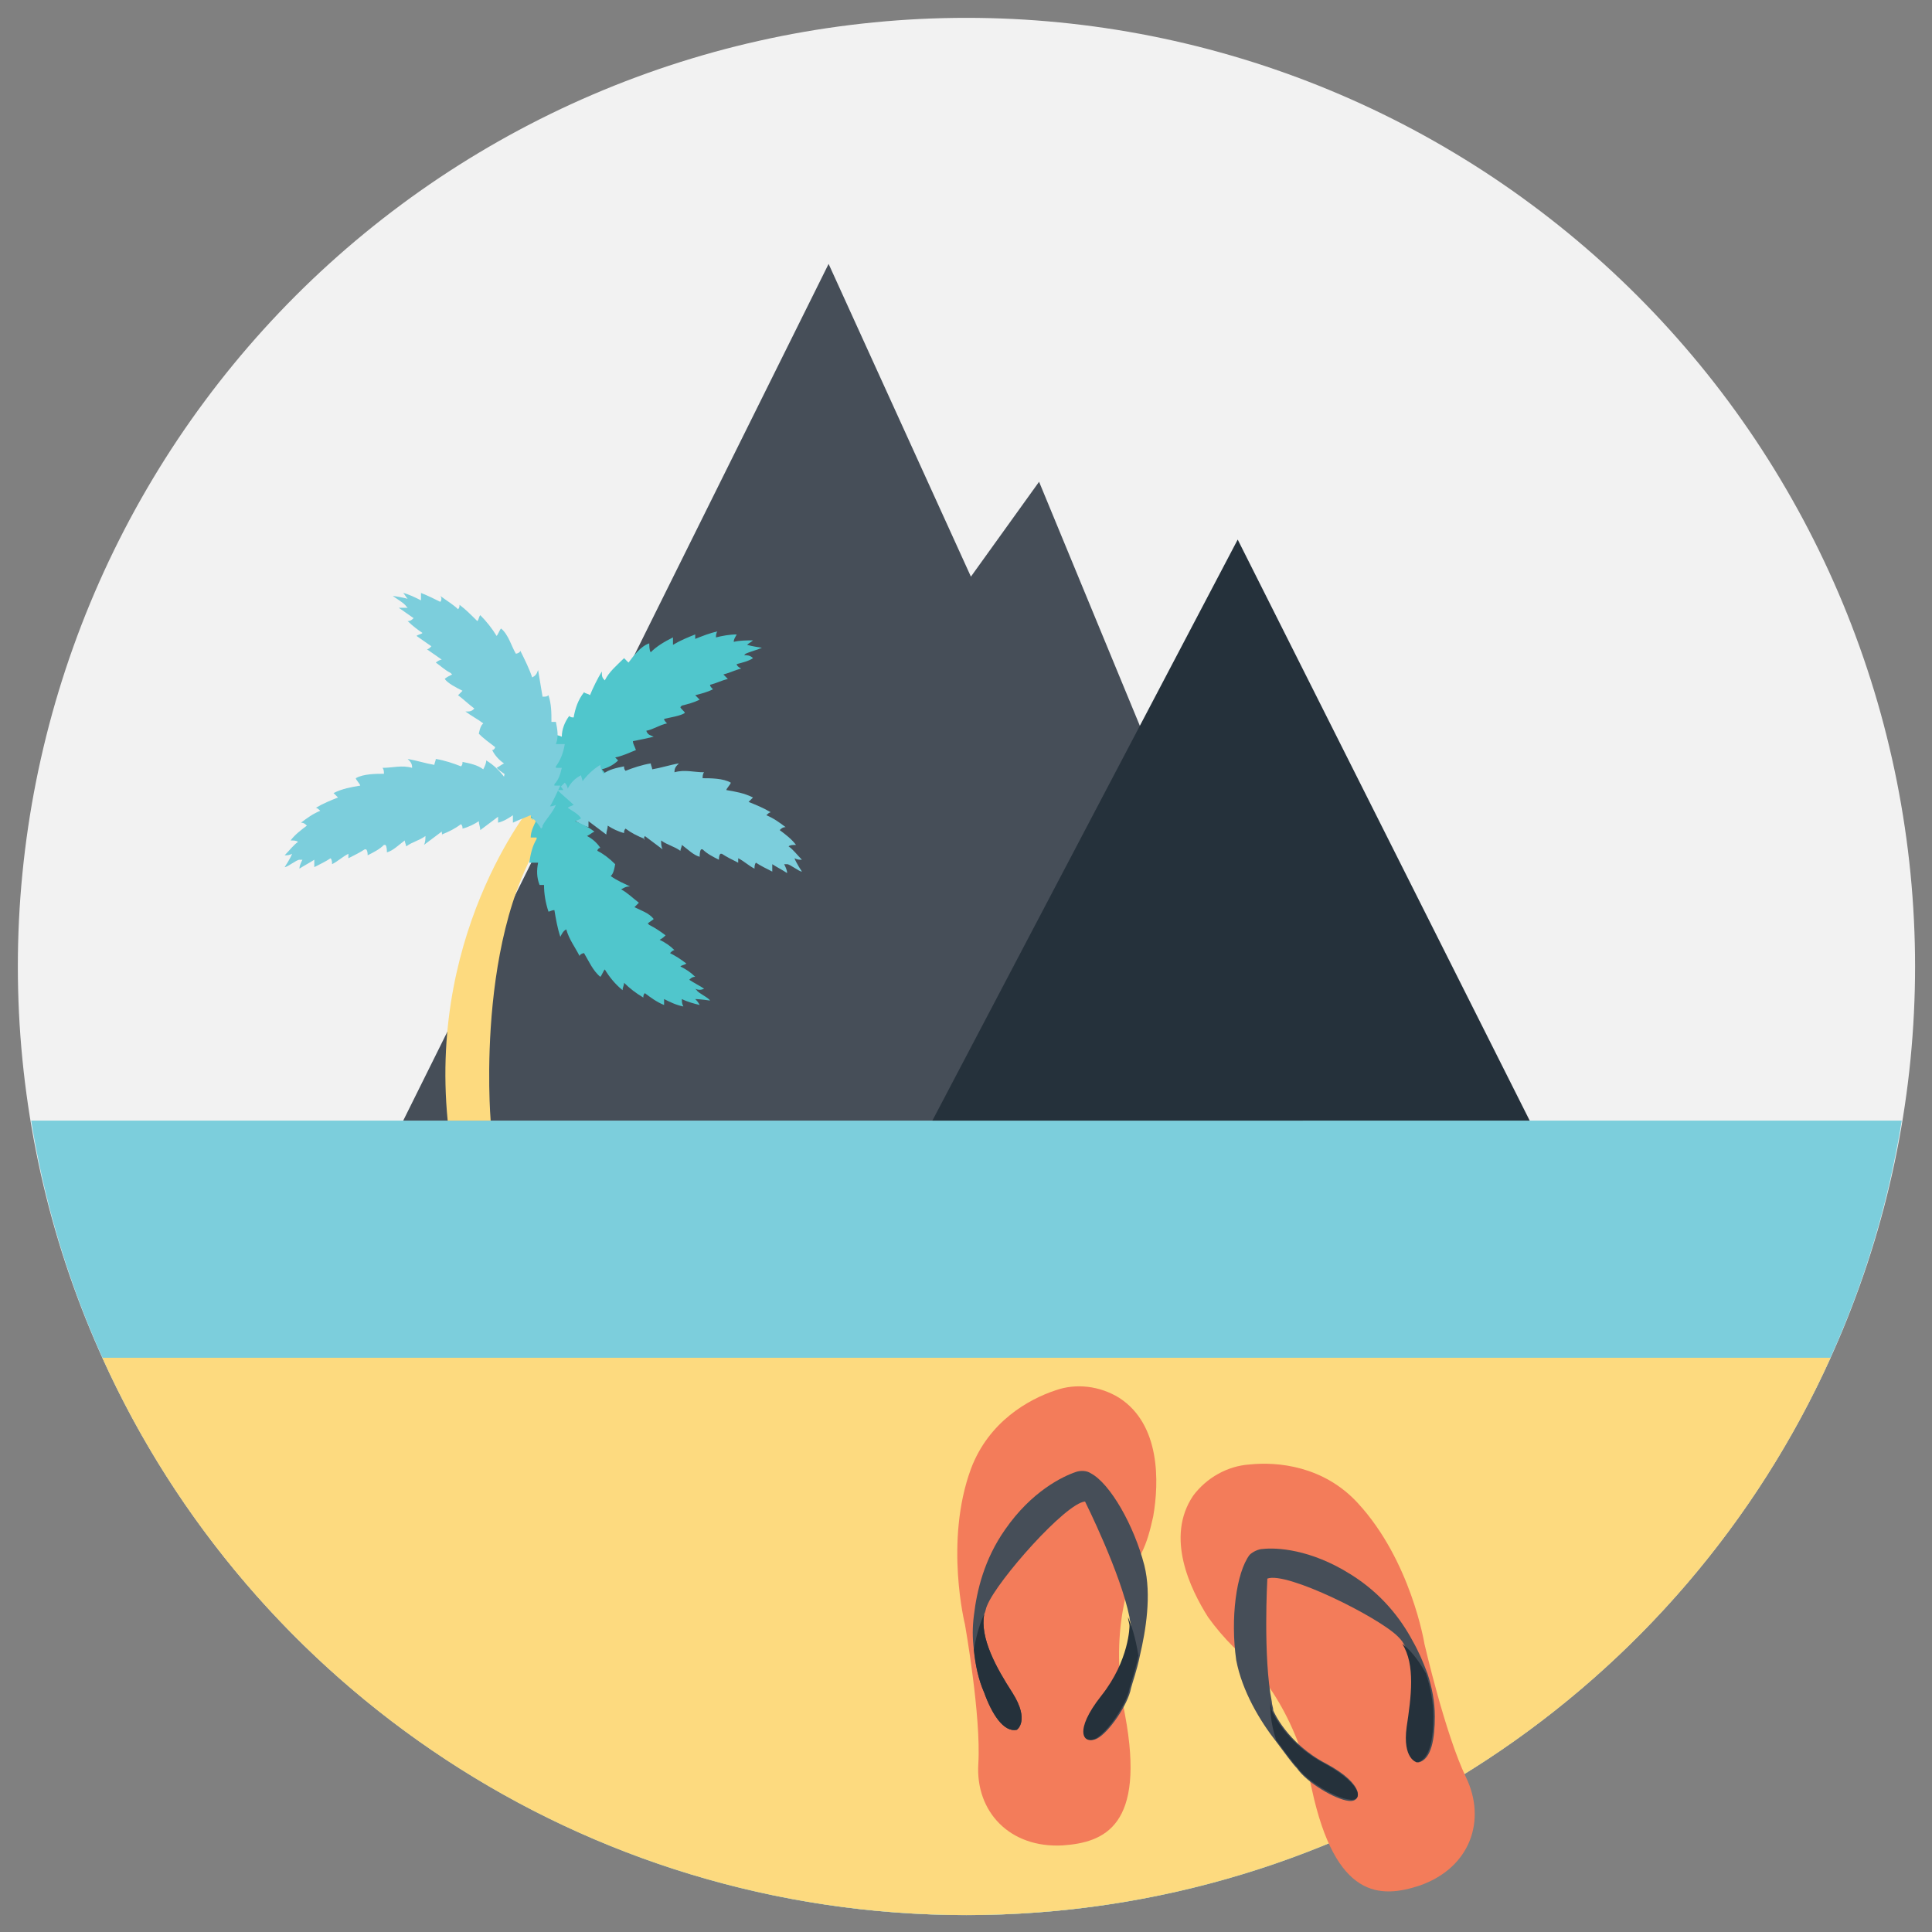 <svg xmlns="http://www.w3.org/2000/svg" xmlns:xlink="http://www.w3.org/1999/xlink" width="500" zoomAndPan="magnify" viewBox="0 0 375 375" height="500" preserveAspectRatio="xMidYMid meet" version="1.0"><rect x="0" y="0" width="375" height="375" fill="#808080" stroke="none"/><defs><clipPath id="42e62d6b31"><path d="M 3.465 3.465 L 371.715 3.465 L 371.715 371.715 L 3.465 371.715 Z M 3.465 3.465 " clip-rule="nonzero"/></clipPath><clipPath id="3e446275e3"><path d="M 6 217 L 370 217 L 370 371.715 L 6 371.715 Z M 6 217 " clip-rule="nonzero"/></clipPath><clipPath id="3acdb22f39"><path d="M 19 263 L 356 263 L 356 371.715 L 19 371.715 Z M 19 263 " clip-rule="nonzero"/></clipPath></defs><g clip-path="url(#42e62d6b31)"><path fill="#f2f2f2" d="M 371.715 187.59 C 371.715 190.602 371.641 193.613 371.492 196.621 C 371.344 199.633 371.121 202.637 370.828 205.637 C 370.531 208.633 370.164 211.625 369.719 214.605 C 369.277 217.586 368.762 220.555 368.176 223.508 C 367.586 226.465 366.926 229.402 366.195 232.328 C 365.465 235.25 364.66 238.152 363.785 241.035 C 362.91 243.922 361.965 246.781 360.949 249.617 C 359.934 252.457 358.852 255.266 357.699 258.051 C 356.543 260.832 355.324 263.586 354.035 266.312 C 352.746 269.035 351.391 271.727 349.973 274.383 C 348.551 277.043 347.066 279.664 345.52 282.246 C 343.969 284.832 342.355 287.379 340.684 289.883 C 339.008 292.387 337.273 294.852 335.48 297.27 C 333.684 299.691 331.832 302.066 329.918 304.395 C 328.008 306.727 326.039 309.008 324.016 311.238 C 321.992 313.473 319.914 315.652 317.785 317.785 C 315.652 319.914 313.473 321.992 311.238 324.016 C 309.008 326.039 306.727 328.008 304.395 329.918 C 302.066 331.832 299.691 333.684 297.27 335.48 C 294.852 337.273 292.387 339.008 289.883 340.684 C 287.379 342.355 284.832 343.969 282.246 345.52 C 279.664 347.066 277.043 348.551 274.383 349.973 C 271.727 351.395 269.035 352.746 266.312 354.035 C 263.586 355.324 260.832 356.543 258.051 357.699 C 255.266 358.852 252.457 359.934 249.617 360.949 C 246.781 361.965 243.922 362.91 241.035 363.785 C 238.152 364.66 235.25 365.465 232.328 366.195 C 229.402 366.926 226.465 367.586 223.508 368.176 C 220.555 368.762 217.586 369.277 214.605 369.719 C 211.625 370.164 208.633 370.531 205.637 370.828 C 202.637 371.121 199.633 371.344 196.621 371.492 C 193.613 371.641 190.602 371.715 187.59 371.715 C 184.574 371.715 181.562 371.641 178.555 371.492 C 175.543 371.344 172.539 371.121 169.539 370.828 C 166.543 370.531 163.551 370.164 160.57 369.719 C 157.59 369.277 154.621 368.762 151.668 368.176 C 148.711 367.586 145.773 366.926 142.848 366.195 C 139.926 365.465 137.023 364.66 134.141 363.785 C 131.258 362.91 128.395 361.965 125.559 360.949 C 122.723 359.934 119.91 358.852 117.125 357.699 C 114.344 356.543 111.59 355.324 108.863 354.035 C 106.141 352.746 103.449 351.395 100.793 349.973 C 98.137 348.551 95.516 347.066 92.93 345.52 C 90.344 343.969 87.801 342.355 85.293 340.684 C 82.789 339.008 80.324 337.273 77.906 335.48 C 75.484 333.684 73.109 331.832 70.781 329.918 C 68.453 328.008 66.172 326.039 63.938 324.016 C 61.703 321.992 59.523 319.914 57.391 317.785 C 55.262 315.652 53.184 313.473 51.16 311.238 C 49.137 309.008 47.168 306.727 45.258 304.395 C 43.348 302.066 41.492 299.691 39.699 297.27 C 37.902 294.852 36.168 292.387 34.492 289.883 C 32.82 287.379 31.207 284.832 29.66 282.246 C 28.109 279.664 26.625 277.043 25.203 274.383 C 23.785 271.727 22.43 269.035 21.141 266.312 C 19.852 263.586 18.633 260.832 17.48 258.051 C 16.324 255.266 15.242 252.457 14.227 249.617 C 13.211 246.781 12.266 243.922 11.391 241.035 C 10.516 238.152 9.715 235.25 8.98 232.328 C 8.25 229.402 7.59 226.465 7 223.508 C 6.414 220.555 5.898 217.586 5.457 214.605 C 5.016 211.625 4.645 208.633 4.352 205.637 C 4.055 202.637 3.832 199.633 3.684 196.621 C 3.539 193.613 3.465 190.602 3.465 187.59 C 3.465 184.574 3.539 181.562 3.684 178.555 C 3.832 175.543 4.055 172.539 4.352 169.539 C 4.645 166.543 5.016 163.551 5.457 160.57 C 5.898 157.59 6.414 154.621 7 151.668 C 7.59 148.711 8.25 145.773 8.98 142.852 C 9.715 139.926 10.516 137.023 11.391 134.141 C 12.266 131.258 13.211 128.395 14.227 125.559 C 15.242 122.723 16.324 119.91 17.48 117.125 C 18.633 114.344 19.852 111.59 21.141 108.863 C 22.43 106.141 23.785 103.449 25.203 100.793 C 26.625 98.137 28.109 95.516 29.66 92.93 C 31.207 90.344 32.82 87.801 34.492 85.293 C 36.168 82.789 37.902 80.324 39.699 77.906 C 41.492 75.484 43.348 73.109 45.258 70.781 C 47.168 68.453 49.137 66.172 51.16 63.938 C 53.184 61.703 55.262 59.523 57.391 57.391 C 59.523 55.262 61.703 53.184 63.938 51.16 C 66.172 49.137 68.453 47.168 70.781 45.258 C 73.109 43.348 75.484 41.492 77.906 39.699 C 80.324 37.902 82.789 36.168 85.293 34.492 C 87.801 32.82 90.344 31.207 92.93 29.66 C 95.516 28.109 98.137 26.625 100.793 25.203 C 103.449 23.785 106.141 22.43 108.863 21.141 C 111.59 19.852 114.344 18.633 117.125 17.48 C 119.91 16.324 122.723 15.242 125.559 14.227 C 128.395 13.211 131.258 12.266 134.141 11.391 C 137.023 10.516 139.926 9.715 142.848 8.98 C 145.773 8.25 148.711 7.59 151.668 7 C 154.621 6.414 157.59 5.898 160.57 5.457 C 163.551 5.016 166.543 4.645 169.539 4.352 C 172.539 4.055 175.543 3.832 178.555 3.684 C 181.562 3.539 184.574 3.465 187.59 3.465 C 190.602 3.465 193.613 3.539 196.621 3.684 C 199.633 3.832 202.637 4.055 205.637 4.352 C 208.633 4.645 211.625 5.016 214.605 5.457 C 217.586 5.898 220.555 6.414 223.508 7 C 226.465 7.59 229.402 8.25 232.328 8.98 C 235.25 9.715 238.152 10.516 241.035 11.391 C 243.922 12.266 246.781 13.211 249.617 14.227 C 252.457 15.242 255.266 16.324 258.051 17.48 C 260.832 18.633 263.586 19.852 266.312 21.141 C 269.035 22.43 271.727 23.785 274.383 25.203 C 277.043 26.625 279.664 28.109 282.246 29.66 C 284.832 31.207 287.379 32.82 289.883 34.492 C 292.387 36.168 294.852 37.902 297.27 39.699 C 299.691 41.492 302.066 43.348 304.395 45.258 C 306.727 47.168 309.008 49.137 311.238 51.16 C 313.473 53.184 315.652 55.262 317.785 57.391 C 319.914 59.523 321.992 61.703 324.016 63.938 C 326.039 66.172 328.008 68.453 329.918 70.781 C 331.832 73.109 333.684 75.484 335.48 77.906 C 337.273 80.324 339.008 82.789 340.684 85.293 C 342.355 87.801 343.969 90.344 345.516 92.93 C 347.066 95.516 348.551 98.137 349.973 100.793 C 351.391 103.449 352.746 106.141 354.035 108.863 C 355.324 111.59 356.543 114.344 357.699 117.125 C 358.852 119.91 359.934 122.723 360.949 125.559 C 361.965 128.395 362.91 131.258 363.785 134.141 C 364.66 137.023 365.465 139.926 366.195 142.852 C 366.926 145.773 367.586 148.711 368.176 151.668 C 368.762 154.621 369.277 157.59 369.719 160.57 C 370.164 163.551 370.531 166.543 370.828 169.539 C 371.121 172.539 371.344 175.543 371.492 178.555 C 371.641 181.562 371.715 184.574 371.715 187.59 Z M 371.715 187.59 " fill-opacity="1" fill-rule="nonzero"/></g><g clip-path="url(#3e446275e3)"><path fill="#7ccedc" d="M 6.051 217.508 C 20.148 304.969 96.102 371.715 187.59 371.715 C 279.074 371.715 355.027 304.969 369.125 217.508 Z M 6.051 217.508 " fill-opacity="1" fill-rule="nonzero"/></g><g clip-path="url(#3acdb22f39)"><path fill="#fdda7f" d="M 19.863 263.539 C 48.633 327.41 113.074 371.715 187.59 371.715 C 262.102 371.715 326.547 327.41 355.316 263.539 Z M 19.863 263.539 " fill-opacity="1" fill-rule="nonzero"/></g><path fill="#464e58" d="M 78.266 217.508 L 160.832 51.223 L 188.453 111.926 L 201.684 93.512 L 252.895 217.508 Z M 78.266 217.508 " fill-opacity="1" fill-rule="nonzero"/><path fill="#25313b" d="M 180.973 217.508 L 240.238 104.73 L 296.914 217.508 L 180.973 217.508 " fill-opacity="1" fill-rule="nonzero"/><path fill="#50c6cc" d="M 122.855 143.859 C 124.297 143.57 125.734 143.285 126.883 142.996 C 126.309 142.707 125.734 142.707 125.445 141.844 C 126.883 141.559 128.035 140.695 129.473 140.406 C 129.188 140.117 128.898 139.832 128.898 139.543 C 130.051 139.254 132.062 138.969 132.926 138.391 C 132.926 138.105 132.062 137.531 132.062 137.242 C 132.062 137.242 132.352 136.953 132.352 136.953 C 133.5 136.668 134.652 136.379 135.805 135.805 C 135.516 135.516 135.227 135.227 134.941 134.941 C 136.09 134.652 137.242 134.363 138.391 133.789 C 138.105 133.5 137.816 133.215 137.816 132.926 C 138.969 132.637 140.117 132.062 141.27 131.777 C 140.98 131.488 140.695 131.199 140.406 130.914 C 141.559 130.625 142.707 130.051 143.859 129.762 C 143.285 129.473 142.996 129.188 142.996 128.898 C 144.145 128.609 145.297 128.324 146.16 127.746 C 145.586 127.172 145.008 127.172 144.434 127.172 C 144.434 127.172 144.723 126.883 144.723 126.883 C 145.297 126.598 147.312 126.023 147.887 125.734 C 147.887 125.734 145.871 125.445 145.008 125.16 C 145.297 124.871 145.871 124.582 146.16 124.297 C 145.008 124.297 143.57 124.297 142.422 124.582 C 142.422 124.008 142.707 123.719 142.996 123.145 C 141.559 123.145 140.117 123.434 138.969 123.719 C 138.969 123.434 138.969 122.855 139.254 122.57 C 137.816 122.855 136.379 123.434 134.941 124.008 C 134.941 123.719 134.941 123.434 134.941 123.145 C 133.5 123.719 132.062 124.297 130.625 125.16 C 130.625 124.582 130.625 124.297 130.625 123.719 C 128.898 124.582 127.461 125.445 126.309 126.598 C 126.023 126.309 126.023 125.16 126.023 124.871 C 124.297 125.445 122.855 127.461 121.992 128.609 C 121.707 128.324 121.418 128.035 121.129 127.746 C 119.691 129.188 118.254 130.336 117.391 132.062 C 116.816 131.488 116.816 131.199 116.816 130.336 C 115.953 131.777 115.09 133.5 114.516 134.941 C 114.227 134.652 113.652 134.652 113.363 134.363 C 112.211 135.805 111.637 137.531 111.348 139.254 C 111.062 139.254 110.773 139.254 110.484 138.969 C 109.621 140.117 109.047 141.559 109.047 142.996 C 108.473 142.707 107.898 142.707 107.32 142.422 C 107.035 144.145 107.035 145.586 107.609 147.023 C 107.609 147.023 107.609 147.023 107.609 147.312 C 107.32 147.312 107.035 147.023 106.457 147.023 C 106.172 148.176 106.457 149.613 106.746 150.477 C 106.746 150.477 106.746 150.477 106.746 150.762 C 106.457 150.477 105.883 150.477 105.594 150.477 C 105.594 151.625 105.883 153.93 106.172 155.078 C 105.883 154.793 105.309 154.504 105.02 154.504 C 105.02 155.941 105.883 157.957 106.172 159.105 C 106.172 159.395 106.172 159.395 106.172 159.684 C 107.035 158.82 109.047 157.957 110.199 157.094 C 109.91 157.094 109.336 156.805 109.047 156.805 C 110.199 156.23 111.926 155.367 112.789 154.793 C 112.5 154.504 112.211 154.215 111.637 153.93 C 112.789 153.641 113.652 153.352 114.801 152.777 C 114.516 152.488 114.227 152.203 113.938 151.914 C 115.375 151.625 116.816 151.34 117.965 150.762 C 117.68 150.477 117.391 149.898 116.816 149.324 C 117.965 149.039 119.117 148.461 119.98 147.598 C 119.691 147.312 119.691 147.312 119.406 147.023 C 120.844 146.734 121.992 146.16 123.434 145.586 C 123.145 144.723 122.855 144.434 122.855 143.859 Z M 122.855 143.859 " fill-opacity="1" fill-rule="nonzero"/><path fill="#fdda7f" d="M 108.762 157.957 L 104.156 155.078 C 104.156 155.078 83.156 179.531 86.895 217.508 L 95.238 217.508 C 95.238 217.508 91.785 176.945 108.762 157.957 Z M 108.762 157.957 " fill-opacity="1" fill-rule="nonzero"/><path fill="#7ccedc" d="M 125.16 162.27 C 126.309 163.133 127.461 163.996 128.609 164.859 C 128.324 164.285 128.324 163.711 128.324 163.133 C 129.473 163.996 130.914 164.285 132.062 165.148 C 132.062 164.859 132.352 164.285 132.352 163.996 C 133.5 164.859 134.652 166.012 135.805 166.301 C 135.805 166.012 135.805 165.148 136.09 164.859 C 136.09 164.859 136.379 164.859 136.379 164.859 C 137.242 165.723 138.391 166.301 139.543 166.875 C 139.543 166.586 139.543 166.012 139.832 165.723 C 139.832 165.723 139.832 165.723 140.117 165.723 C 140.98 166.301 142.133 166.875 143.285 167.449 C 143.285 167.16 143.285 166.875 143.285 166.586 C 144.434 167.16 145.297 168.023 146.449 168.602 C 146.449 168.312 146.449 167.738 146.734 167.449 C 147.598 168.023 148.75 168.602 149.898 169.176 C 149.898 168.602 149.898 168.312 149.898 167.738 C 150.762 168.312 151.914 168.887 152.777 169.465 C 152.777 168.887 152.488 168.312 152.203 167.738 C 152.488 167.738 152.488 167.738 152.777 167.738 C 153.352 167.738 155.078 169.176 155.652 169.176 C 155.652 169.176 154.504 167.449 154.215 166.586 C 154.789 166.875 155.078 166.875 155.652 166.875 C 154.789 166.012 153.93 164.859 153.066 164.285 C 153.352 163.996 153.93 163.996 154.504 163.996 C 153.641 162.848 152.488 161.984 151.34 161.121 C 151.625 160.832 151.914 160.547 152.488 160.547 C 151.34 159.684 150.188 158.82 148.75 158.242 C 149.035 157.957 149.324 157.668 149.613 157.668 C 148.176 156.805 146.734 156.23 145.297 155.652 C 145.586 155.367 145.871 155.078 146.16 154.793 C 144.434 153.93 142.707 153.641 140.98 153.352 C 140.98 153.066 141.844 152.203 141.844 151.914 C 140.406 151.051 137.816 151.051 136.379 151.051 C 136.379 150.762 136.379 150.188 136.668 149.898 C 134.652 149.898 132.926 149.324 130.914 149.898 C 130.914 149.039 131.199 148.75 131.773 148.176 C 130.051 148.461 128.324 149.039 126.598 149.324 C 126.598 149.039 126.309 148.461 126.309 148.176 C 124.582 148.461 122.855 149.039 121.418 149.613 C 121.129 149.324 121.129 149.039 121.129 148.75 C 119.691 149.039 118.254 149.324 117.102 150.188 C 116.816 149.613 116.527 149.039 116.527 148.461 C 115.09 149.324 113.938 150.477 113.074 151.625 C 113.074 151.34 112.789 150.762 112.789 150.477 C 111.637 151.051 110.773 151.914 110.199 153.066 C 110.199 152.777 109.91 152.203 109.621 151.914 C 108.758 152.777 107.035 154.504 106.457 155.367 C 106.457 154.793 106.172 154.215 106.172 154.215 C 105.02 155.078 104.156 157.094 103.293 158.242 C 103.293 158.242 103.004 158.531 103.004 158.531 C 104.445 158.531 106.172 159.684 107.609 159.969 C 107.609 159.684 107.32 159.105 107.32 158.82 C 108.473 159.395 110.199 159.969 111.348 160.547 C 111.348 159.969 111.348 159.684 111.348 159.105 C 112.211 159.684 113.074 160.258 114.227 160.547 C 114.227 160.258 114.227 159.684 114.227 159.395 C 115.375 160.258 116.527 161.121 117.68 161.984 C 117.68 161.406 117.965 160.832 117.965 160.258 C 118.828 160.832 119.98 161.406 121.129 161.695 C 121.129 161.406 121.129 161.121 121.418 160.832 C 122.57 161.695 123.719 162.27 125.16 162.848 C 124.871 163.133 124.871 162.848 125.16 162.27 Z M 125.16 162.27 " fill-opacity="1" fill-rule="nonzero"/><path fill="#7ccedc" d="M 85.746 161.406 C 85.457 161.406 85.457 161.406 85.746 161.406 C 84.594 162.27 83.441 163.133 82.293 163.996 C 82.578 163.422 82.578 162.848 82.578 162.27 C 81.43 163.133 79.992 163.422 78.84 164.285 C 78.84 163.996 78.551 163.422 78.551 163.133 C 77.402 163.996 76.25 165.148 75.098 165.438 C 75.098 165.148 75.098 164.285 74.812 163.996 C 74.812 163.996 74.523 163.996 74.523 163.996 C 73.66 164.859 72.512 165.438 71.359 166.012 C 71.359 165.723 71.359 165.148 71.07 164.859 C 71.07 164.859 71.07 164.859 70.785 164.859 C 69.922 165.438 68.77 166.012 67.621 166.586 C 67.621 166.301 67.621 166.012 67.621 165.723 C 66.469 166.301 65.605 167.16 64.453 167.738 C 64.453 167.449 64.453 166.875 64.168 166.586 C 63.305 167.16 62.152 167.738 61.004 168.312 C 61.004 167.738 61.004 167.449 61.004 166.875 C 60.141 167.449 58.988 168.023 58.125 168.602 C 58.125 168.023 58.414 167.449 58.699 166.875 C 58.414 166.875 58.414 166.875 58.125 166.875 C 57.551 166.875 55.824 168.312 55.25 168.312 C 55.25 168.312 56.398 166.586 56.688 165.723 C 56.113 166.012 55.824 166.012 55.25 166.012 C 56.113 165.148 56.977 163.996 57.836 163.422 C 57.551 163.133 56.977 163.133 56.398 163.133 C 57.262 161.984 58.414 161.121 59.562 160.258 C 59.277 159.969 58.988 159.684 58.414 159.684 C 59.562 158.82 60.715 157.957 62.152 157.379 C 61.867 157.094 61.578 156.805 61.289 156.805 C 62.73 155.941 64.168 155.367 65.605 154.793 C 65.316 154.504 65.031 154.215 64.742 153.93 C 66.469 153.066 68.195 152.777 69.922 152.488 C 69.922 152.203 69.059 151.34 69.059 151.051 C 70.496 150.188 73.086 150.188 74.523 150.188 C 74.523 149.898 74.523 149.324 74.238 149.039 C 76.25 149.039 77.977 148.461 79.992 149.039 C 79.992 148.176 79.703 147.887 79.129 147.312 C 80.852 147.598 82.578 148.176 84.305 148.461 C 84.305 148.176 84.594 147.598 84.594 147.312 C 86.32 147.598 88.047 148.176 89.484 148.75 C 89.773 148.461 89.773 148.176 89.773 147.887 C 91.211 148.176 92.648 148.461 93.801 149.324 C 94.086 148.75 94.375 148.176 94.375 147.598 C 95.812 148.461 96.965 149.613 97.828 150.762 C 97.828 150.477 98.113 149.898 98.113 149.613 C 99.266 150.188 100.129 151.051 100.703 152.203 C 100.703 151.914 100.992 151.34 101.281 151.051 C 102.145 151.914 103.867 153.641 104.445 154.504 C 104.445 153.93 104.73 153.352 104.73 153.352 C 105.883 154.215 106.746 156.23 107.609 157.379 C 107.609 157.379 107.898 157.668 107.898 157.668 C 106.457 157.668 104.73 158.82 103.293 159.105 C 103.293 158.82 103.582 158.242 103.582 157.957 C 102.43 158.531 100.703 159.105 99.555 159.684 C 99.555 159.105 99.555 158.82 99.555 158.242 C 98.691 158.82 97.828 159.395 96.676 159.684 C 96.676 159.395 96.676 158.82 96.676 158.531 C 95.527 159.395 94.375 160.258 93.223 161.121 C 93.223 160.547 92.938 159.969 92.938 159.395 C 92.074 159.969 90.922 160.547 89.773 160.832 C 89.773 160.547 89.773 160.258 89.484 159.969 C 88.332 160.832 87.184 161.406 85.746 161.984 C 86.031 162.27 85.746 161.984 85.746 161.406 Z M 85.746 161.406 " fill-opacity="1" fill-rule="nonzero"/><path fill="#50c6cc" d="M 118.543 170.039 C 119.691 170.902 121.129 171.477 122.281 172.055 C 121.418 172.055 121.129 172.34 120.555 172.629 C 121.707 173.203 122.855 174.355 124.008 175.219 C 123.719 175.504 123.434 175.793 123.145 176.082 C 124.297 176.656 126.023 177.23 126.883 178.383 C 126.598 178.668 126.023 178.957 125.734 179.246 C 125.734 179.246 126.023 179.531 126.023 179.531 C 127.172 180.109 128.035 180.684 129.188 181.547 C 128.898 181.836 128.609 182.121 128.035 182.41 C 129.188 182.984 130.051 183.562 130.914 184.422 C 130.625 184.422 130.336 184.711 130.051 185 C 131.199 185.574 132.062 186.148 133.215 187.012 C 132.926 187.301 132.352 187.301 132.062 187.59 C 133.215 188.164 134.078 188.738 134.941 189.602 C 134.363 189.602 134.078 189.891 133.789 190.176 C 134.652 190.754 135.805 191.328 136.668 191.902 C 136.09 192.191 135.516 192.191 134.941 191.902 C 134.941 191.902 135.227 192.191 135.227 192.191 C 135.516 192.766 137.531 193.629 137.816 194.207 C 137.816 194.207 135.805 193.918 134.941 193.918 C 135.227 194.207 135.516 194.492 135.805 195.07 C 134.652 194.781 133.5 194.492 132.352 193.918 C 132.352 194.492 132.352 194.781 132.637 195.355 C 131.199 195.07 130.051 194.492 128.898 193.918 C 128.898 194.207 128.898 194.781 128.898 195.07 C 127.461 194.492 126.309 193.629 125.16 192.766 C 124.871 193.055 124.871 193.344 124.871 193.629 C 123.434 192.766 122.281 191.902 121.129 190.754 C 121.129 191.328 120.844 191.617 120.844 192.191 C 119.406 191.039 118.254 189.602 117.391 188.164 C 117.102 188.453 116.816 189.316 116.527 189.602 C 115.09 188.453 114.227 186.438 113.363 185 C 113.074 185 112.5 185.285 112.5 185.574 C 111.637 183.848 110.484 182.41 109.91 180.395 C 109.336 180.684 109.047 181.258 108.762 181.836 C 108.184 180.109 107.898 178.383 107.609 176.656 C 107.035 176.656 106.746 176.945 106.457 176.945 C 105.883 175.219 105.594 173.492 105.594 171.766 C 105.309 171.766 105.02 171.766 104.73 171.766 C 104.156 170.328 104.156 168.887 104.445 167.449 C 103.867 167.449 103.293 167.449 102.719 167.449 C 103.008 165.723 103.293 164.285 104.156 162.848 C 104.156 162.848 104.156 162.848 104.156 162.559 C 103.867 162.559 103.293 162.559 103.008 162.559 C 103.008 161.406 103.582 160.258 104.156 159.105 C 104.156 159.105 104.156 159.105 104.156 158.82 C 103.582 158.82 103.293 158.82 103.008 158.82 C 103.293 157.668 104.156 155.652 104.73 154.504 C 104.156 154.504 103.582 154.793 103.582 154.793 C 103.867 153.352 105.309 151.625 105.883 150.477 C 105.883 150.188 105.883 150.188 106.172 149.898 C 106.746 151.051 108.762 152.203 109.336 153.352 C 109.047 153.352 108.473 153.352 108.184 153.352 C 109.047 154.215 110.484 155.367 111.348 156.23 C 110.773 156.516 110.484 156.516 110.199 156.805 C 111.062 157.379 112.211 157.957 112.789 158.82 C 112.5 159.105 112.211 159.105 111.637 159.395 C 113.074 159.969 114.227 160.547 115.375 161.406 C 114.801 161.695 114.512 161.984 113.938 162.27 C 115.09 162.848 115.953 163.711 116.527 164.574 C 116.238 164.574 115.953 164.859 115.953 165.148 C 117.102 165.723 118.254 166.586 119.406 167.738 C 119.117 169.465 118.828 169.75 118.543 170.039 Z M 118.543 170.039 " fill-opacity="1" fill-rule="nonzero"/><path fill="#7ccedc" d="M 93.801 140.406 C 92.648 139.543 91.5 138.969 90.348 138.105 C 91.211 138.105 91.5 138.105 92.074 137.531 C 90.922 136.668 90.059 135.805 88.91 134.941 C 89.195 134.652 89.484 134.363 89.773 134.078 C 88.621 133.5 86.895 132.637 86.32 131.777 C 86.605 131.488 87.184 131.199 87.758 130.914 C 87.758 130.914 87.469 130.625 87.469 130.625 C 86.32 130.051 85.457 129.188 84.594 128.609 C 84.883 128.324 85.457 128.035 85.746 128.035 C 84.883 127.461 83.73 126.598 82.867 126.023 C 83.156 126.023 83.441 125.734 83.73 125.445 C 82.867 124.871 81.715 124.008 80.852 123.434 C 81.141 123.145 81.715 123.145 82.004 122.855 C 81.141 122.281 79.992 121.418 79.129 120.555 C 79.703 120.555 79.992 120.27 80.277 119.98 C 79.414 119.406 78.266 118.543 77.402 117.965 C 77.977 117.965 78.551 117.965 79.129 117.965 C 79.129 117.965 78.84 117.68 78.84 117.68 C 78.551 117.102 76.539 115.953 76.25 115.664 C 76.25 115.664 78.266 115.953 79.129 116.238 C 78.84 115.953 78.551 115.375 78.266 115.09 C 79.414 115.375 80.566 115.953 81.715 116.527 C 81.715 116.238 81.715 115.664 81.715 115.09 C 83.156 115.664 84.305 116.238 85.457 116.816 C 85.746 116.527 85.746 115.953 85.457 115.664 C 86.605 116.527 88.047 117.391 88.91 118.254 C 89.195 117.965 89.195 117.68 89.195 117.391 C 90.348 118.254 91.5 119.406 92.648 120.555 C 92.938 120.27 92.938 119.691 93.223 119.406 C 94.375 120.555 95.527 121.992 96.391 123.434 C 96.676 123.145 96.965 122.281 97.254 121.992 C 98.691 123.145 99.266 125.445 100.129 126.883 C 100.418 126.883 100.992 126.598 100.992 126.309 C 101.855 128.035 102.719 129.762 103.293 131.488 C 103.867 131.199 104.156 130.914 104.445 130.051 C 104.73 131.777 105.02 133.5 105.309 135.227 C 105.883 135.227 106.172 135.227 106.457 134.941 C 107.035 136.668 107.035 138.391 107.035 140.117 C 107.32 140.117 107.609 140.117 107.898 140.117 C 108.184 141.559 108.473 142.996 107.898 144.434 C 108.473 144.434 109.047 144.434 109.621 144.434 C 109.336 146.16 108.762 147.598 107.898 148.75 C 107.898 148.75 107.898 148.75 107.898 149.039 C 108.184 149.039 108.762 149.039 109.047 149.039 C 108.762 150.188 108.473 151.34 107.609 152.203 C 107.609 152.203 107.609 152.203 107.609 152.488 C 108.184 152.488 108.473 152.488 108.762 152.488 C 108.184 153.641 107.32 155.652 106.746 156.516 C 107.32 156.516 107.898 156.23 107.898 156.23 C 107.32 157.668 105.883 159.105 105.309 160.258 C 105.309 160.547 105.309 160.547 105.02 160.832 C 104.445 159.684 102.719 158.242 102.145 157.094 C 102.43 157.094 103.008 157.094 103.293 157.094 C 102.43 156.23 100.992 154.793 100.129 153.93 C 100.703 153.93 100.992 153.641 101.281 153.641 C 100.418 153.066 99.555 152.488 98.691 151.625 C 98.977 151.625 99.555 151.34 99.84 151.34 C 98.691 150.762 97.254 149.898 96.391 149.039 C 96.965 148.75 97.254 148.461 97.828 148.176 C 96.965 147.598 96.102 146.734 95.527 145.586 C 95.812 145.586 96.102 145.297 96.102 145.008 C 94.949 144.145 93.801 143.285 92.938 142.422 C 93.223 140.98 93.512 140.695 93.801 140.406 Z M 93.801 140.406 " fill-opacity="1" fill-rule="nonzero"/><path fill="#f37c5a" d="M 263.539 291.734 C 256.922 284.543 248.004 283.68 242.539 284.254 C 238.223 284.543 234.195 286.844 231.605 290.297 C 226.141 298.352 231.031 308.422 234.484 313.887 C 235.922 315.902 237.648 317.914 239.375 319.641 C 243.113 322.805 251.168 331.148 254.621 347.258 C 259.223 368.547 267.855 368.547 275.625 365.961 C 285.406 362.508 288.57 353.301 284.543 344.957 C 280.516 336.613 276.484 319.066 276.484 319.066 C 276.484 319.066 273.898 302.953 263.539 291.734 Z M 263.539 291.734 " fill-opacity="1" fill-rule="nonzero"/><path fill="#464e58" d="M 274.184 318.488 C 271.883 314.176 268.145 309.285 262.102 305.543 C 254.332 300.652 247.715 300.363 245.129 300.652 C 244.266 300.652 243.113 301.227 242.539 301.805 C 239.949 305.254 238.797 314.176 239.949 322.23 C 241.102 328.27 244.551 334.023 247.715 338.055 C 249.441 340.355 250.883 342.367 251.746 343.23 C 253.758 346.109 259.223 349.273 261.812 349.562 C 264.402 349.848 264.977 346.395 257.5 342.367 C 249.73 338.34 247.141 332.012 247.141 332.012 C 247.141 331.438 246.855 330.859 246.855 330.285 C 245.129 321.656 245.992 306.406 245.992 306.406 C 249.73 304.969 267.566 313.887 271.309 317.625 C 271.594 317.914 272.172 318.488 272.457 319.066 C 275.047 323.094 274.184 329.422 273.32 335.176 C 272.457 341.504 275.336 342.082 275.336 342.082 C 277.926 341.504 278.5 337.191 278.5 333.164 C 278.5 330.285 277.926 327.41 277.062 324.82 C 276.199 322.516 275.336 320.504 274.184 318.488 Z M 274.184 318.488 " fill-opacity="1" fill-rule="nonzero"/><path fill="#25313b" d="M 272.172 319.066 C 274.762 323.094 273.898 329.422 273.035 335.176 C 272.172 341.504 275.047 342.082 275.047 342.082 C 277.637 341.504 278.211 337.191 278.211 333.164 C 278.211 330.285 277.637 327.41 276.773 324.82 C 275.047 321.656 273.32 319.93 272.172 319.066 Z M 272.172 319.066 " fill-opacity="1" fill-rule="nonzero"/><path fill="#25313b" d="M 257.211 342.367 C 249.441 338.34 246.855 332.012 246.855 332.012 C 246.855 331.438 246.566 330.859 246.566 330.285 C 246.566 332.012 246.566 334.312 247.715 337.766 C 249.441 340.066 250.883 342.082 251.746 342.945 C 253.758 345.82 259.223 348.984 261.812 349.273 C 264.402 349.848 264.977 346.684 257.211 342.367 Z M 257.211 342.367 " fill-opacity="1" fill-rule="nonzero"/><path fill="#f37c5a" d="M 188.453 285.117 C 191.902 275.91 199.672 271.594 204.852 269.871 C 208.879 268.43 213.48 269.008 217.223 271.309 C 225.277 276.484 224.988 287.707 223.84 294.324 C 223.262 296.914 222.688 299.215 221.535 301.516 C 219.234 305.832 215.207 316.762 218.371 332.875 C 222.398 354.453 214.344 357.617 206.289 358.191 C 195.93 358.766 189.316 351.574 189.891 342.367 C 190.465 333.164 187.301 315.324 187.301 315.324 C 187.301 315.324 183.273 299.215 188.453 285.117 Z M 188.453 285.117 " fill-opacity="1" fill-rule="nonzero"/><path fill="#464e58" d="M 189.027 313.598 C 189.602 308.707 191.039 302.668 195.07 296.914 C 200.246 289.434 206.289 286.555 208.879 285.691 C 209.742 285.406 210.891 285.406 211.754 285.98 C 215.496 287.992 220.098 296.051 222.113 303.816 C 223.551 309.57 222.398 316.477 221.25 321.367 C 220.672 324.242 219.809 326.547 219.523 327.695 C 218.945 330.859 215.207 336.328 212.906 337.477 C 210.605 338.629 208.59 336.039 214.055 329.133 C 219.523 322.23 219.523 315.613 219.523 315.613 C 219.523 315.039 219.234 314.461 219.234 313.887 C 217.508 305.254 210.605 291.445 210.605 291.445 C 206.863 291.734 193.629 306.695 191.617 311.586 C 191.328 312.16 191.328 312.734 191.039 313.312 C 190.176 317.914 193.344 323.668 196.508 328.559 C 199.961 334.023 197.371 335.75 197.371 335.75 C 194.781 336.328 192.48 332.586 191.039 328.559 C 189.891 325.969 189.316 323.094 189.027 320.215 C 188.738 317.914 188.738 315.902 189.027 313.598 Z M 189.027 313.598 " fill-opacity="1" fill-rule="nonzero"/><path fill="#25313b" d="M 191.039 313.312 C 190.176 317.914 193.344 323.668 196.508 328.559 C 199.961 334.023 197.371 335.75 197.371 335.75 C 194.781 336.328 192.48 332.586 191.039 328.559 C 189.891 325.969 189.316 323.094 189.027 320.215 C 189.602 316.762 190.465 314.461 191.039 313.312 Z M 191.039 313.312 " fill-opacity="1" fill-rule="nonzero"/><path fill="#25313b" d="M 213.77 329.133 C 219.234 322.23 219.234 315.613 219.234 315.613 C 219.234 315.039 218.945 314.461 218.945 313.887 C 219.523 315.324 220.387 317.625 220.961 321.367 C 220.387 324.242 219.523 326.547 219.234 327.695 C 218.66 330.859 214.918 336.328 212.617 337.477 C 210.316 338.629 208.301 336.039 213.77 329.133 Z M 213.77 329.133 " fill-opacity="1" fill-rule="nonzero"/></svg>